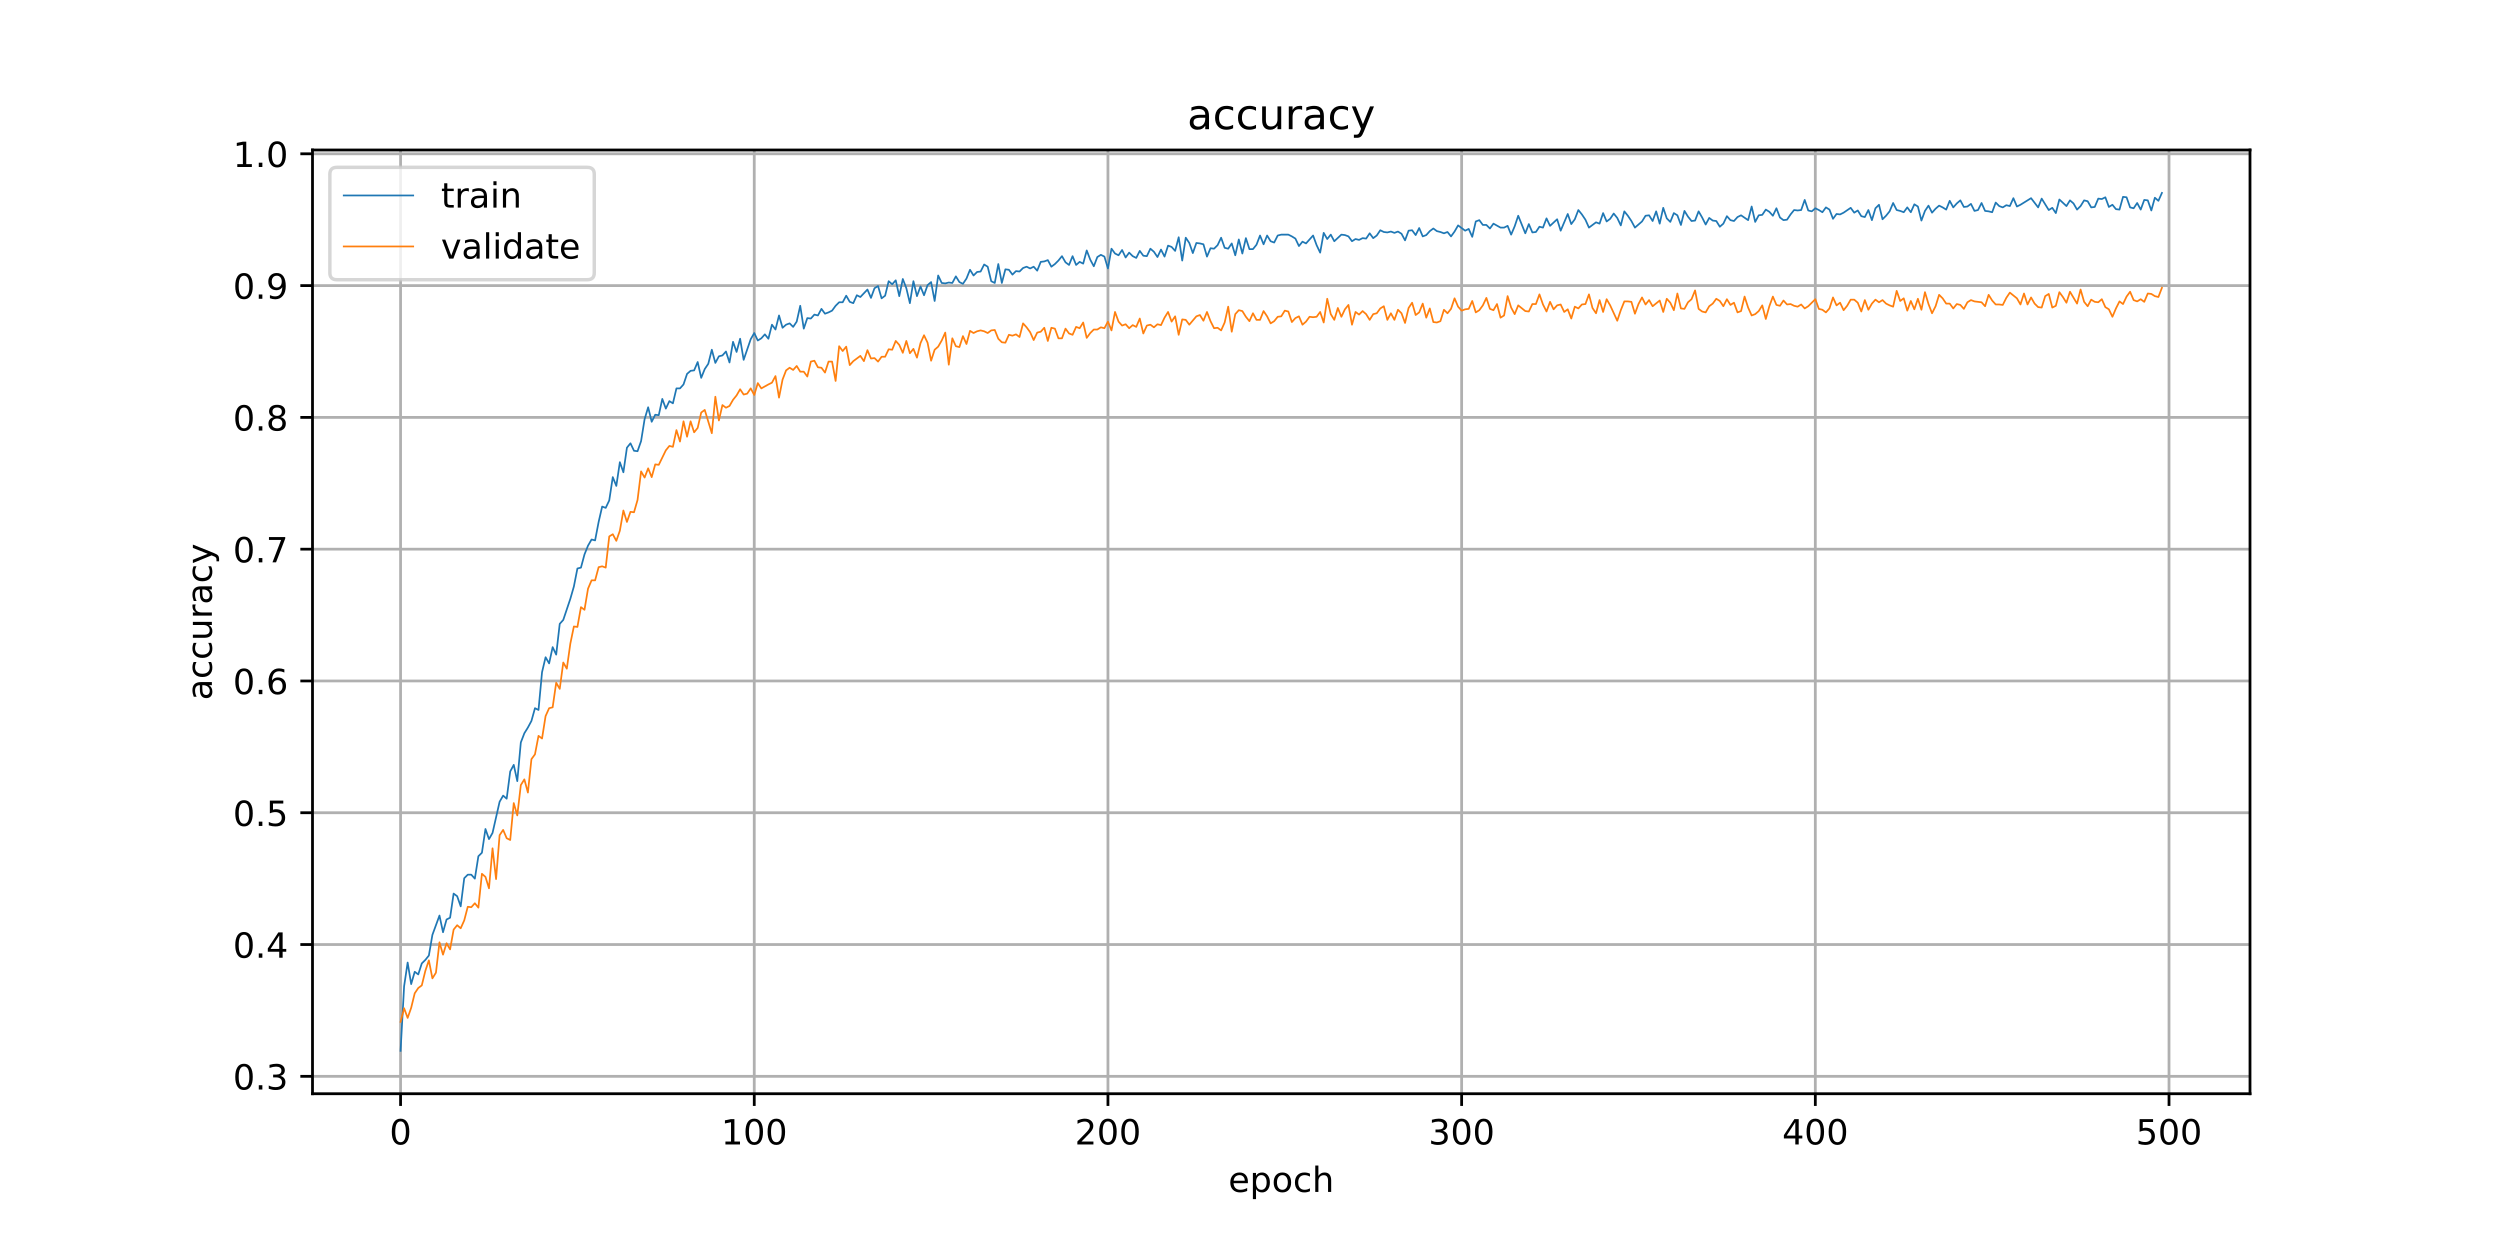 <?xml version="1.0" encoding="utf-8" standalone="no"?>
<!DOCTYPE svg PUBLIC "-//W3C//DTD SVG 1.1//EN"
  "http://www.w3.org/Graphics/SVG/1.1/DTD/svg11.dtd">
<!-- Created with matplotlib (https://matplotlib.org/) -->
<svg height="360pt" version="1.1" viewBox="0 0 720 360" width="720pt" xmlns="http://www.w3.org/2000/svg" xmlns:xlink="http://www.w3.org/1999/xlink">
 <defs>
  <style type="text/css">
*{stroke-linecap:butt;stroke-linejoin:round;}
  </style>
 </defs>
 <g id="figure_1">
  <g id="patch_1">
   <path d="M 0 360 
L 720 360 
L 720 0 
L 0 0 
z
" style="fill:#ffffff;"/>
  </g>
  <g id="axes_1">
   <g id="patch_2">
    <path d="M 90 315 
L 648 315 
L 648 43.2 
L 90 43.2 
z
" style="fill:#ffffff;"/>
   </g>
   <g id="matplotlib.axis_1">
    <g id="xtick_1">
     <g id="line2d_1">
      <path clip-path="url(#p45babc899b)" d="M 115.364 315 
L 115.364 43.2 
" style="fill:none;stroke:#b0b0b0;stroke-linecap:square;stroke-width:0.8;"/>
     </g>
     <g id="line2d_2">
      <defs>
       <path d="M 0 0 
L 0 3.5 
" id="meb33af9b48" style="stroke:#000000;stroke-width:0.8;"/>
      </defs>
      <g>
       <use style="stroke:#000000;stroke-width:0.8;" x="115.364" xlink:href="#meb33af9b48" y="315"/>
      </g>
     </g>
     <g id="text_1">
      <!-- 0 -->
      <defs>
       <path d="M 31.781 66.406 
Q 24.172 66.406 20.328 58.906 
Q 16.5 51.422 16.5 36.375 
Q 16.5 21.391 20.328 13.891 
Q 24.172 6.391 31.781 6.391 
Q 39.453 6.391 43.281 13.891 
Q 47.125 21.391 47.125 36.375 
Q 47.125 51.422 43.281 58.906 
Q 39.453 66.406 31.781 66.406 
z
M 31.781 74.219 
Q 44.047 74.219 50.516 64.516 
Q 56.984 54.828 56.984 36.375 
Q 56.984 17.969 50.516 8.266 
Q 44.047 -1.422 31.781 -1.422 
Q 19.531 -1.422 13.062 8.266 
Q 6.594 17.969 6.594 36.375 
Q 6.594 54.828 13.062 64.516 
Q 19.531 74.219 31.781 74.219 
z
" id="DejaVuSans-48"/>
      </defs>
      <g transform="translate(112.182 329.598)scale(0.1 -0.1)">
       <use xlink:href="#DejaVuSans-48"/>
      </g>
     </g>
    </g>
    <g id="xtick_2">
     <g id="line2d_3">
      <path clip-path="url(#p45babc899b)" d="M 217.226 315 
L 217.226 43.2 
" style="fill:none;stroke:#b0b0b0;stroke-linecap:square;stroke-width:0.8;"/>
     </g>
     <g id="line2d_4">
      <g>
       <use style="stroke:#000000;stroke-width:0.8;" x="217.226" xlink:href="#meb33af9b48" y="315"/>
      </g>
     </g>
     <g id="text_2">
      <!-- 100 -->
      <defs>
       <path d="M 12.406 8.297 
L 28.516 8.297 
L 28.516 63.922 
L 10.984 60.406 
L 10.984 69.391 
L 28.422 72.906 
L 38.281 72.906 
L 38.281 8.297 
L 54.391 8.297 
L 54.391 0 
L 12.406 0 
z
" id="DejaVuSans-49"/>
      </defs>
      <g transform="translate(207.682 329.598)scale(0.1 -0.1)">
       <use xlink:href="#DejaVuSans-49"/>
       <use x="63.623" xlink:href="#DejaVuSans-48"/>
       <use x="127.246" xlink:href="#DejaVuSans-48"/>
      </g>
     </g>
    </g>
    <g id="xtick_3">
     <g id="line2d_5">
      <path clip-path="url(#p45babc899b)" d="M 319.088 315 
L 319.088 43.2 
" style="fill:none;stroke:#b0b0b0;stroke-linecap:square;stroke-width:0.8;"/>
     </g>
     <g id="line2d_6">
      <g>
       <use style="stroke:#000000;stroke-width:0.8;" x="319.088" xlink:href="#meb33af9b48" y="315"/>
      </g>
     </g>
     <g id="text_3">
      <!-- 200 -->
      <defs>
       <path d="M 19.188 8.297 
L 53.609 8.297 
L 53.609 0 
L 7.328 0 
L 7.328 8.297 
Q 12.938 14.109 22.625 23.891 
Q 32.328 33.688 34.812 36.531 
Q 39.547 41.844 41.422 45.531 
Q 43.312 49.219 43.312 52.781 
Q 43.312 58.594 39.234 62.25 
Q 35.156 65.922 28.609 65.922 
Q 23.969 65.922 18.812 64.312 
Q 13.672 62.703 7.812 59.422 
L 7.812 69.391 
Q 13.766 71.781 18.938 73 
Q 24.125 74.219 28.422 74.219 
Q 39.75 74.219 46.484 68.547 
Q 53.219 62.891 53.219 53.422 
Q 53.219 48.922 51.531 44.891 
Q 49.859 40.875 45.406 35.406 
Q 44.188 33.984 37.641 27.219 
Q 31.109 20.453 19.188 8.297 
z
" id="DejaVuSans-50"/>
      </defs>
      <g transform="translate(309.544 329.598)scale(0.1 -0.1)">
       <use xlink:href="#DejaVuSans-50"/>
       <use x="63.623" xlink:href="#DejaVuSans-48"/>
       <use x="127.246" xlink:href="#DejaVuSans-48"/>
      </g>
     </g>
    </g>
    <g id="xtick_4">
     <g id="line2d_7">
      <path clip-path="url(#p45babc899b)" d="M 420.95 315 
L 420.95 43.2 
" style="fill:none;stroke:#b0b0b0;stroke-linecap:square;stroke-width:0.8;"/>
     </g>
     <g id="line2d_8">
      <g>
       <use style="stroke:#000000;stroke-width:0.8;" x="420.95" xlink:href="#meb33af9b48" y="315"/>
      </g>
     </g>
     <g id="text_4">
      <!-- 300 -->
      <defs>
       <path d="M 40.578 39.312 
Q 47.656 37.797 51.625 33 
Q 55.609 28.219 55.609 21.188 
Q 55.609 10.406 48.188 4.484 
Q 40.766 -1.422 27.094 -1.422 
Q 22.516 -1.422 17.656 -0.516 
Q 12.797 0.391 7.625 2.203 
L 7.625 11.719 
Q 11.719 9.328 16.594 8.109 
Q 21.484 6.891 26.812 6.891 
Q 36.078 6.891 40.938 10.547 
Q 45.797 14.203 45.797 21.188 
Q 45.797 27.641 41.281 31.266 
Q 36.766 34.906 28.719 34.906 
L 20.219 34.906 
L 20.219 43.016 
L 29.109 43.016 
Q 36.375 43.016 40.234 45.922 
Q 44.094 48.828 44.094 54.297 
Q 44.094 59.906 40.109 62.906 
Q 36.141 65.922 28.719 65.922 
Q 24.656 65.922 20.016 65.031 
Q 15.375 64.156 9.812 62.312 
L 9.812 71.094 
Q 15.438 72.656 20.344 73.438 
Q 25.25 74.219 29.594 74.219 
Q 40.828 74.219 47.359 69.109 
Q 53.906 64.016 53.906 55.328 
Q 53.906 49.266 50.438 45.094 
Q 46.969 40.922 40.578 39.312 
z
" id="DejaVuSans-51"/>
      </defs>
      <g transform="translate(411.406 329.598)scale(0.1 -0.1)">
       <use xlink:href="#DejaVuSans-51"/>
       <use x="63.623" xlink:href="#DejaVuSans-48"/>
       <use x="127.246" xlink:href="#DejaVuSans-48"/>
      </g>
     </g>
    </g>
    <g id="xtick_5">
     <g id="line2d_9">
      <path clip-path="url(#p45babc899b)" d="M 522.812 315 
L 522.812 43.2 
" style="fill:none;stroke:#b0b0b0;stroke-linecap:square;stroke-width:0.8;"/>
     </g>
     <g id="line2d_10">
      <g>
       <use style="stroke:#000000;stroke-width:0.8;" x="522.812" xlink:href="#meb33af9b48" y="315"/>
      </g>
     </g>
     <g id="text_5">
      <!-- 400 -->
      <defs>
       <path d="M 37.797 64.312 
L 12.891 25.391 
L 37.797 25.391 
z
M 35.203 72.906 
L 47.609 72.906 
L 47.609 25.391 
L 58.016 25.391 
L 58.016 17.188 
L 47.609 17.188 
L 47.609 0 
L 37.797 0 
L 37.797 17.188 
L 4.891 17.188 
L 4.891 26.703 
z
" id="DejaVuSans-52"/>
      </defs>
      <g transform="translate(513.268 329.598)scale(0.1 -0.1)">
       <use xlink:href="#DejaVuSans-52"/>
       <use x="63.623" xlink:href="#DejaVuSans-48"/>
       <use x="127.246" xlink:href="#DejaVuSans-48"/>
      </g>
     </g>
    </g>
    <g id="xtick_6">
     <g id="line2d_11">
      <path clip-path="url(#p45babc899b)" d="M 624.674 315 
L 624.674 43.2 
" style="fill:none;stroke:#b0b0b0;stroke-linecap:square;stroke-width:0.8;"/>
     </g>
     <g id="line2d_12">
      <g>
       <use style="stroke:#000000;stroke-width:0.8;" x="624.674" xlink:href="#meb33af9b48" y="315"/>
      </g>
     </g>
     <g id="text_6">
      <!-- 500 -->
      <defs>
       <path d="M 10.797 72.906 
L 49.516 72.906 
L 49.516 64.594 
L 19.828 64.594 
L 19.828 46.734 
Q 21.969 47.469 24.109 47.828 
Q 26.266 48.188 28.422 48.188 
Q 40.625 48.188 47.75 41.5 
Q 54.891 34.812 54.891 23.391 
Q 54.891 11.625 47.562 5.094 
Q 40.234 -1.422 26.906 -1.422 
Q 22.312 -1.422 17.547 -0.641 
Q 12.797 0.141 7.719 1.703 
L 7.719 11.625 
Q 12.109 9.234 16.797 8.062 
Q 21.484 6.891 26.703 6.891 
Q 35.156 6.891 40.078 11.328 
Q 45.016 15.766 45.016 23.391 
Q 45.016 31 40.078 35.438 
Q 35.156 39.891 26.703 39.891 
Q 22.75 39.891 18.812 39.016 
Q 14.891 38.141 10.797 36.281 
z
" id="DejaVuSans-53"/>
      </defs>
      <g transform="translate(615.13 329.598)scale(0.1 -0.1)">
       <use xlink:href="#DejaVuSans-53"/>
       <use x="63.623" xlink:href="#DejaVuSans-48"/>
       <use x="127.246" xlink:href="#DejaVuSans-48"/>
      </g>
     </g>
    </g>
    <g id="text_7">
     <!-- epoch -->
     <defs>
      <path d="M 56.203 29.594 
L 56.203 25.203 
L 14.891 25.203 
Q 15.484 15.922 20.484 11.062 
Q 25.484 6.203 34.422 6.203 
Q 39.594 6.203 44.453 7.469 
Q 49.312 8.734 54.109 11.281 
L 54.109 2.781 
Q 49.266 0.734 44.188 -0.344 
Q 39.109 -1.422 33.891 -1.422 
Q 20.797 -1.422 13.156 6.188 
Q 5.516 13.812 5.516 26.812 
Q 5.516 40.234 12.766 48.109 
Q 20.016 56 32.328 56 
Q 43.359 56 49.781 48.891 
Q 56.203 41.797 56.203 29.594 
z
M 47.219 32.234 
Q 47.125 39.594 43.094 43.984 
Q 39.062 48.391 32.422 48.391 
Q 24.906 48.391 20.391 44.141 
Q 15.875 39.891 15.188 32.172 
z
" id="DejaVuSans-101"/>
      <path d="M 18.109 8.203 
L 18.109 -20.797 
L 9.078 -20.797 
L 9.078 54.688 
L 18.109 54.688 
L 18.109 46.391 
Q 20.953 51.266 25.266 53.625 
Q 29.594 56 35.594 56 
Q 45.562 56 51.781 48.094 
Q 58.016 40.188 58.016 27.297 
Q 58.016 14.406 51.781 6.484 
Q 45.562 -1.422 35.594 -1.422 
Q 29.594 -1.422 25.266 0.953 
Q 20.953 3.328 18.109 8.203 
z
M 48.688 27.297 
Q 48.688 37.203 44.609 42.844 
Q 40.531 48.484 33.406 48.484 
Q 26.266 48.484 22.188 42.844 
Q 18.109 37.203 18.109 27.297 
Q 18.109 17.391 22.188 11.75 
Q 26.266 6.109 33.406 6.109 
Q 40.531 6.109 44.609 11.75 
Q 48.688 17.391 48.688 27.297 
z
" id="DejaVuSans-112"/>
      <path d="M 30.609 48.391 
Q 23.391 48.391 19.188 42.75 
Q 14.984 37.109 14.984 27.297 
Q 14.984 17.484 19.156 11.844 
Q 23.344 6.203 30.609 6.203 
Q 37.797 6.203 41.984 11.859 
Q 46.188 17.531 46.188 27.297 
Q 46.188 37.016 41.984 42.703 
Q 37.797 48.391 30.609 48.391 
z
M 30.609 56 
Q 42.328 56 49.016 48.375 
Q 55.719 40.766 55.719 27.297 
Q 55.719 13.875 49.016 6.219 
Q 42.328 -1.422 30.609 -1.422 
Q 18.844 -1.422 12.172 6.219 
Q 5.516 13.875 5.516 27.297 
Q 5.516 40.766 12.172 48.375 
Q 18.844 56 30.609 56 
z
" id="DejaVuSans-111"/>
      <path d="M 48.781 52.594 
L 48.781 44.188 
Q 44.969 46.297 41.141 47.344 
Q 37.312 48.391 33.406 48.391 
Q 24.656 48.391 19.812 42.844 
Q 14.984 37.312 14.984 27.297 
Q 14.984 17.281 19.812 11.734 
Q 24.656 6.203 33.406 6.203 
Q 37.312 6.203 41.141 7.25 
Q 44.969 8.297 48.781 10.406 
L 48.781 2.094 
Q 45.016 0.344 40.984 -0.531 
Q 36.969 -1.422 32.422 -1.422 
Q 20.062 -1.422 12.781 6.344 
Q 5.516 14.109 5.516 27.297 
Q 5.516 40.672 12.859 48.328 
Q 20.219 56 33.016 56 
Q 37.156 56 41.109 55.141 
Q 45.062 54.297 48.781 52.594 
z
" id="DejaVuSans-99"/>
      <path d="M 54.891 33.016 
L 54.891 0 
L 45.906 0 
L 45.906 32.719 
Q 45.906 40.484 42.875 44.328 
Q 39.844 48.188 33.797 48.188 
Q 26.516 48.188 22.312 43.547 
Q 18.109 38.922 18.109 30.906 
L 18.109 0 
L 9.078 0 
L 9.078 75.984 
L 18.109 75.984 
L 18.109 46.188 
Q 21.344 51.125 25.703 53.562 
Q 30.078 56 35.797 56 
Q 45.219 56 50.047 50.172 
Q 54.891 44.344 54.891 33.016 
z
" id="DejaVuSans-104"/>
     </defs>
     <g transform="translate(353.772 343.277)scale(0.1 -0.1)">
      <use xlink:href="#DejaVuSans-101"/>
      <use x="61.523" xlink:href="#DejaVuSans-112"/>
      <use x="125" xlink:href="#DejaVuSans-111"/>
      <use x="186.182" xlink:href="#DejaVuSans-99"/>
      <use x="241.162" xlink:href="#DejaVuSans-104"/>
     </g>
    </g>
   </g>
   <g id="matplotlib.axis_2">
    <g id="ytick_1">
     <g id="line2d_13">
      <path clip-path="url(#p45babc899b)" d="M 90 309.984 
L 648 309.984 
" style="fill:none;stroke:#b0b0b0;stroke-linecap:square;stroke-width:0.8;"/>
     </g>
     <g id="line2d_14">
      <defs>
       <path d="M 0 0 
L -3.5 0 
" id="med6229512b" style="stroke:#000000;stroke-width:0.8;"/>
      </defs>
      <g>
       <use style="stroke:#000000;stroke-width:0.8;" x="90" xlink:href="#med6229512b" y="309.984"/>
      </g>
     </g>
     <g id="text_8">
      <!-- 0.3 -->
      <defs>
       <path d="M 10.688 12.406 
L 21 12.406 
L 21 0 
L 10.688 0 
z
" id="DejaVuSans-46"/>
      </defs>
      <g transform="translate(67.097 313.783)scale(0.1 -0.1)">
       <use xlink:href="#DejaVuSans-48"/>
       <use x="63.623" xlink:href="#DejaVuSans-46"/>
       <use x="95.41" xlink:href="#DejaVuSans-51"/>
      </g>
     </g>
    </g>
    <g id="ytick_2">
     <g id="line2d_15">
      <path clip-path="url(#p45babc899b)" d="M 90 272.028 
L 648 272.028 
" style="fill:none;stroke:#b0b0b0;stroke-linecap:square;stroke-width:0.8;"/>
     </g>
     <g id="line2d_16">
      <g>
       <use style="stroke:#000000;stroke-width:0.8;" x="90" xlink:href="#med6229512b" y="272.028"/>
      </g>
     </g>
     <g id="text_9">
      <!-- 0.4 -->
      <g transform="translate(67.097 275.827)scale(0.1 -0.1)">
       <use xlink:href="#DejaVuSans-48"/>
       <use x="63.623" xlink:href="#DejaVuSans-46"/>
       <use x="95.41" xlink:href="#DejaVuSans-52"/>
      </g>
     </g>
    </g>
    <g id="ytick_3">
     <g id="line2d_17">
      <path clip-path="url(#p45babc899b)" d="M 90 234.072 
L 648 234.072 
" style="fill:none;stroke:#b0b0b0;stroke-linecap:square;stroke-width:0.8;"/>
     </g>
     <g id="line2d_18">
      <g>
       <use style="stroke:#000000;stroke-width:0.8;" x="90" xlink:href="#med6229512b" y="234.072"/>
      </g>
     </g>
     <g id="text_10">
      <!-- 0.5 -->
      <g transform="translate(67.097 237.872)scale(0.1 -0.1)">
       <use xlink:href="#DejaVuSans-48"/>
       <use x="63.623" xlink:href="#DejaVuSans-46"/>
       <use x="95.41" xlink:href="#DejaVuSans-53"/>
      </g>
     </g>
    </g>
    <g id="ytick_4">
     <g id="line2d_19">
      <path clip-path="url(#p45babc899b)" d="M 90 196.117 
L 648 196.117 
" style="fill:none;stroke:#b0b0b0;stroke-linecap:square;stroke-width:0.8;"/>
     </g>
     <g id="line2d_20">
      <g>
       <use style="stroke:#000000;stroke-width:0.8;" x="90" xlink:href="#med6229512b" y="196.117"/>
      </g>
     </g>
     <g id="text_11">
      <!-- 0.6 -->
      <defs>
       <path d="M 33.016 40.375 
Q 26.375 40.375 22.484 35.828 
Q 18.609 31.297 18.609 23.391 
Q 18.609 15.531 22.484 10.953 
Q 26.375 6.391 33.016 6.391 
Q 39.656 6.391 43.531 10.953 
Q 47.406 15.531 47.406 23.391 
Q 47.406 31.297 43.531 35.828 
Q 39.656 40.375 33.016 40.375 
z
M 52.594 71.297 
L 52.594 62.312 
Q 48.875 64.062 45.094 64.984 
Q 41.312 65.922 37.594 65.922 
Q 27.828 65.922 22.672 59.328 
Q 17.531 52.734 16.797 39.406 
Q 19.672 43.656 24.016 45.922 
Q 28.375 48.188 33.594 48.188 
Q 44.578 48.188 50.953 41.516 
Q 57.328 34.859 57.328 23.391 
Q 57.328 12.156 50.688 5.359 
Q 44.047 -1.422 33.016 -1.422 
Q 20.359 -1.422 13.672 8.266 
Q 6.984 17.969 6.984 36.375 
Q 6.984 53.656 15.188 63.938 
Q 23.391 74.219 37.203 74.219 
Q 40.922 74.219 44.703 73.484 
Q 48.484 72.75 52.594 71.297 
z
" id="DejaVuSans-54"/>
      </defs>
      <g transform="translate(67.097 199.916)scale(0.1 -0.1)">
       <use xlink:href="#DejaVuSans-48"/>
       <use x="63.623" xlink:href="#DejaVuSans-46"/>
       <use x="95.41" xlink:href="#DejaVuSans-54"/>
      </g>
     </g>
    </g>
    <g id="ytick_5">
     <g id="line2d_21">
      <path clip-path="url(#p45babc899b)" d="M 90 158.161 
L 648 158.161 
" style="fill:none;stroke:#b0b0b0;stroke-linecap:square;stroke-width:0.8;"/>
     </g>
     <g id="line2d_22">
      <g>
       <use style="stroke:#000000;stroke-width:0.8;" x="90" xlink:href="#med6229512b" y="158.161"/>
      </g>
     </g>
     <g id="text_12">
      <!-- 0.7 -->
      <defs>
       <path d="M 8.203 72.906 
L 55.078 72.906 
L 55.078 68.703 
L 28.609 0 
L 18.312 0 
L 43.219 64.594 
L 8.203 64.594 
z
" id="DejaVuSans-55"/>
      </defs>
      <g transform="translate(67.097 161.96)scale(0.1 -0.1)">
       <use xlink:href="#DejaVuSans-48"/>
       <use x="63.623" xlink:href="#DejaVuSans-46"/>
       <use x="95.41" xlink:href="#DejaVuSans-55"/>
      </g>
     </g>
    </g>
    <g id="ytick_6">
     <g id="line2d_23">
      <path clip-path="url(#p45babc899b)" d="M 90 120.206 
L 648 120.206 
" style="fill:none;stroke:#b0b0b0;stroke-linecap:square;stroke-width:0.8;"/>
     </g>
     <g id="line2d_24">
      <g>
       <use style="stroke:#000000;stroke-width:0.8;" x="90" xlink:href="#med6229512b" y="120.206"/>
      </g>
     </g>
     <g id="text_13">
      <!-- 0.8 -->
      <defs>
       <path d="M 31.781 34.625 
Q 24.75 34.625 20.719 30.859 
Q 16.703 27.094 16.703 20.516 
Q 16.703 13.922 20.719 10.156 
Q 24.75 6.391 31.781 6.391 
Q 38.812 6.391 42.859 10.172 
Q 46.922 13.969 46.922 20.516 
Q 46.922 27.094 42.891 30.859 
Q 38.875 34.625 31.781 34.625 
z
M 21.922 38.812 
Q 15.578 40.375 12.031 44.719 
Q 8.5 49.078 8.5 55.328 
Q 8.5 64.062 14.719 69.141 
Q 20.953 74.219 31.781 74.219 
Q 42.672 74.219 48.875 69.141 
Q 55.078 64.062 55.078 55.328 
Q 55.078 49.078 51.531 44.719 
Q 48 40.375 41.703 38.812 
Q 48.828 37.156 52.797 32.312 
Q 56.781 27.484 56.781 20.516 
Q 56.781 9.906 50.312 4.234 
Q 43.844 -1.422 31.781 -1.422 
Q 19.734 -1.422 13.25 4.234 
Q 6.781 9.906 6.781 20.516 
Q 6.781 27.484 10.781 32.312 
Q 14.797 37.156 21.922 38.812 
z
M 18.312 54.391 
Q 18.312 48.734 21.844 45.562 
Q 25.391 42.391 31.781 42.391 
Q 38.141 42.391 41.719 45.562 
Q 45.312 48.734 45.312 54.391 
Q 45.312 60.062 41.719 63.234 
Q 38.141 66.406 31.781 66.406 
Q 25.391 66.406 21.844 63.234 
Q 18.312 60.062 18.312 54.391 
z
" id="DejaVuSans-56"/>
      </defs>
      <g transform="translate(67.097 124.005)scale(0.1 -0.1)">
       <use xlink:href="#DejaVuSans-48"/>
       <use x="63.623" xlink:href="#DejaVuSans-46"/>
       <use x="95.41" xlink:href="#DejaVuSans-56"/>
      </g>
     </g>
    </g>
    <g id="ytick_7">
     <g id="line2d_25">
      <path clip-path="url(#p45babc899b)" d="M 90 82.25 
L 648 82.25 
" style="fill:none;stroke:#b0b0b0;stroke-linecap:square;stroke-width:0.8;"/>
     </g>
     <g id="line2d_26">
      <g>
       <use style="stroke:#000000;stroke-width:0.8;" x="90" xlink:href="#med6229512b" y="82.25"/>
      </g>
     </g>
     <g id="text_14">
      <!-- 0.9 -->
      <defs>
       <path d="M 10.984 1.516 
L 10.984 10.5 
Q 14.703 8.734 18.5 7.812 
Q 22.312 6.891 25.984 6.891 
Q 35.75 6.891 40.891 13.453 
Q 46.047 20.016 46.781 33.406 
Q 43.953 29.203 39.594 26.953 
Q 35.25 24.703 29.984 24.703 
Q 19.047 24.703 12.672 31.312 
Q 6.297 37.938 6.297 49.422 
Q 6.297 60.641 12.938 67.422 
Q 19.578 74.219 30.609 74.219 
Q 43.266 74.219 49.922 64.516 
Q 56.594 54.828 56.594 36.375 
Q 56.594 19.141 48.406 8.859 
Q 40.234 -1.422 26.422 -1.422 
Q 22.703 -1.422 18.891 -0.688 
Q 15.094 0.047 10.984 1.516 
z
M 30.609 32.422 
Q 37.25 32.422 41.125 36.953 
Q 45.016 41.5 45.016 49.422 
Q 45.016 57.281 41.125 61.844 
Q 37.25 66.406 30.609 66.406 
Q 23.969 66.406 20.094 61.844 
Q 16.219 57.281 16.219 49.422 
Q 16.219 41.5 20.094 36.953 
Q 23.969 32.422 30.609 32.422 
z
" id="DejaVuSans-57"/>
      </defs>
      <g transform="translate(67.097 86.049)scale(0.1 -0.1)">
       <use xlink:href="#DejaVuSans-48"/>
       <use x="63.623" xlink:href="#DejaVuSans-46"/>
       <use x="95.41" xlink:href="#DejaVuSans-57"/>
      </g>
     </g>
    </g>
    <g id="ytick_8">
     <g id="line2d_27">
      <path clip-path="url(#p45babc899b)" d="M 90 44.294 
L 648 44.294 
" style="fill:none;stroke:#b0b0b0;stroke-linecap:square;stroke-width:0.8;"/>
     </g>
     <g id="line2d_28">
      <g>
       <use style="stroke:#000000;stroke-width:0.8;" x="90" xlink:href="#med6229512b" y="44.294"/>
      </g>
     </g>
     <g id="text_15">
      <!-- 1.0 -->
      <g transform="translate(67.097 48.094)scale(0.1 -0.1)">
       <use xlink:href="#DejaVuSans-49"/>
       <use x="63.623" xlink:href="#DejaVuSans-46"/>
       <use x="95.41" xlink:href="#DejaVuSans-48"/>
      </g>
     </g>
    </g>
    <g id="text_16">
     <!-- accuracy -->
     <defs>
      <path d="M 34.281 27.484 
Q 23.391 27.484 19.188 25 
Q 14.984 22.516 14.984 16.5 
Q 14.984 11.719 18.141 8.906 
Q 21.297 6.109 26.703 6.109 
Q 34.188 6.109 38.703 11.406 
Q 43.219 16.703 43.219 25.484 
L 43.219 27.484 
z
M 52.203 31.203 
L 52.203 0 
L 43.219 0 
L 43.219 8.297 
Q 40.141 3.328 35.547 0.953 
Q 30.953 -1.422 24.312 -1.422 
Q 15.922 -1.422 10.953 3.297 
Q 6 8.016 6 15.922 
Q 6 25.141 12.172 29.828 
Q 18.359 34.516 30.609 34.516 
L 43.219 34.516 
L 43.219 35.406 
Q 43.219 41.609 39.141 45 
Q 35.062 48.391 27.688 48.391 
Q 23 48.391 18.547 47.266 
Q 14.109 46.141 10.016 43.891 
L 10.016 52.203 
Q 14.938 54.109 19.578 55.047 
Q 24.219 56 28.609 56 
Q 40.484 56 46.344 49.844 
Q 52.203 43.703 52.203 31.203 
z
" id="DejaVuSans-97"/>
      <path d="M 8.5 21.578 
L 8.5 54.688 
L 17.484 54.688 
L 17.484 21.922 
Q 17.484 14.156 20.5 10.266 
Q 23.531 6.391 29.594 6.391 
Q 36.859 6.391 41.078 11.031 
Q 45.312 15.672 45.312 23.688 
L 45.312 54.688 
L 54.297 54.688 
L 54.297 0 
L 45.312 0 
L 45.312 8.406 
Q 42.047 3.422 37.719 1 
Q 33.406 -1.422 27.688 -1.422 
Q 18.266 -1.422 13.375 4.438 
Q 8.5 10.297 8.5 21.578 
z
M 31.109 56 
z
" id="DejaVuSans-117"/>
      <path d="M 41.109 46.297 
Q 39.594 47.172 37.812 47.578 
Q 36.031 48 33.891 48 
Q 26.266 48 22.188 43.047 
Q 18.109 38.094 18.109 28.812 
L 18.109 0 
L 9.078 0 
L 9.078 54.688 
L 18.109 54.688 
L 18.109 46.188 
Q 20.953 51.172 25.484 53.578 
Q 30.031 56 36.531 56 
Q 37.453 56 38.578 55.875 
Q 39.703 55.766 41.062 55.516 
z
" id="DejaVuSans-114"/>
      <path d="M 32.172 -5.078 
Q 28.375 -14.844 24.75 -17.812 
Q 21.141 -20.797 15.094 -20.797 
L 7.906 -20.797 
L 7.906 -13.281 
L 13.188 -13.281 
Q 16.891 -13.281 18.938 -11.516 
Q 21 -9.766 23.484 -3.219 
L 25.094 0.875 
L 2.984 54.688 
L 12.5 54.688 
L 29.594 11.922 
L 46.688 54.688 
L 56.203 54.688 
z
" id="DejaVuSans-121"/>
     </defs>
     <g transform="translate(61.017 201.659)rotate(-90)scale(0.1 -0.1)">
      <use xlink:href="#DejaVuSans-97"/>
      <use x="61.279" xlink:href="#DejaVuSans-99"/>
      <use x="116.26" xlink:href="#DejaVuSans-99"/>
      <use x="171.24" xlink:href="#DejaVuSans-117"/>
      <use x="234.619" xlink:href="#DejaVuSans-114"/>
      <use x="275.732" xlink:href="#DejaVuSans-97"/>
      <use x="337.012" xlink:href="#DejaVuSans-99"/>
      <use x="391.992" xlink:href="#DejaVuSans-121"/>
     </g>
    </g>
   </g>
   <g id="line2d_29">
    <path clip-path="url(#p45babc899b)" d="M 115.364 302.645 
L 116.382 284.047 
L 117.401 277.215 
L 118.419 283.415 
L 119.438 279.872 
L 120.457 280.631 
L 121.475 277.468 
L 122.494 276.456 
L 123.513 275.191 
L 124.531 269.245 
L 126.568 263.678 
L 127.587 268.485 
L 128.606 264.816 
L 129.624 264.31 
L 130.643 257.352 
L 131.662 258.111 
L 132.68 261.021 
L 133.699 252.924 
L 134.717 251.911 
L 135.736 251.911 
L 136.755 253.05 
L 137.773 246.598 
L 138.792 245.586 
L 139.811 238.754 
L 140.829 241.663 
L 141.848 239.892 
L 143.885 230.909 
L 144.904 229.138 
L 145.922 230.024 
L 146.941 222.18 
L 147.959 220.282 
L 148.978 224.963 
L 149.997 213.829 
L 151.015 211.172 
L 152.034 209.528 
L 153.053 207.63 
L 154.071 203.961 
L 155.09 204.467 
L 156.108 193.586 
L 157.127 189.285 
L 158.146 191.056 
L 159.164 186.375 
L 160.183 188.526 
L 161.202 179.669 
L 162.22 178.531 
L 164.257 172.458 
L 165.276 168.915 
L 166.295 163.728 
L 167.313 163.475 
L 168.332 159.679 
L 169.35 157.149 
L 170.369 155.378 
L 171.388 155.631 
L 172.406 150.317 
L 173.425 145.889 
L 174.444 146.268 
L 175.462 144.118 
L 176.481 137.412 
L 177.499 139.942 
L 178.518 133.11 
L 179.537 136.02 
L 180.555 128.935 
L 181.574 127.67 
L 182.593 129.821 
L 183.611 129.948 
L 184.63 127.038 
L 185.648 120.712 
L 186.667 117.296 
L 187.686 121.471 
L 188.704 119.446 
L 189.723 119.573 
L 190.742 114.892 
L 191.76 117.675 
L 192.779 115.524 
L 193.797 116.157 
L 194.816 111.855 
L 195.835 111.855 
L 196.853 110.717 
L 197.872 107.68 
L 198.89 106.795 
L 199.909 106.668 
L 200.928 104.264 
L 201.946 108.819 
L 202.965 106.289 
L 203.984 104.77 
L 205.002 100.722 
L 206.021 104.517 
L 207.039 102.619 
L 208.058 102.366 
L 209.077 101.228 
L 210.095 104.391 
L 211.114 98.444 
L 212.133 101.354 
L 213.151 97.559 
L 214.17 103.632 
L 216.207 97.685 
L 217.226 95.914 
L 218.244 98.065 
L 219.263 97.432 
L 220.281 96.294 
L 221.3 97.559 
L 222.319 93.51 
L 223.337 94.902 
L 224.356 90.853 
L 225.375 94.396 
L 226.393 93.51 
L 227.412 93.131 
L 228.43 94.143 
L 229.449 92.625 
L 230.468 88.07 
L 231.486 94.649 
L 232.505 91.612 
L 233.524 91.739 
L 234.542 90.6 
L 235.561 90.853 
L 236.579 88.955 
L 237.598 90.347 
L 238.617 89.968 
L 239.635 89.462 
L 240.654 88.07 
L 241.673 87.058 
L 242.691 87.058 
L 243.71 85.16 
L 244.728 86.931 
L 245.747 87.311 
L 246.766 85.033 
L 247.784 85.539 
L 249.821 83.389 
L 250.84 85.793 
L 251.859 83.009 
L 252.877 82.376 
L 253.896 85.919 
L 254.915 85.16 
L 255.933 80.985 
L 256.952 81.87 
L 257.97 80.732 
L 258.989 85.286 
L 260.008 80.352 
L 261.026 83.009 
L 262.045 87.311 
L 263.064 80.985 
L 264.082 85.286 
L 265.101 82.503 
L 266.119 85.033 
L 267.138 82.123 
L 268.157 81.238 
L 269.175 86.678 
L 270.194 79.34 
L 271.212 81.491 
L 272.231 81.617 
L 273.25 81.364 
L 274.268 81.491 
L 275.287 79.593 
L 276.306 81.238 
L 277.324 81.744 
L 278.343 80.226 
L 279.361 77.695 
L 280.38 79.34 
L 281.399 78.328 
L 282.417 78.201 
L 283.436 76.177 
L 284.455 76.81 
L 285.473 80.985 
L 286.492 81.491 
L 287.51 76.051 
L 288.529 81.491 
L 289.548 77.569 
L 290.566 77.695 
L 291.585 79.087 
L 292.604 78.075 
L 293.622 78.201 
L 294.641 77.189 
L 295.659 76.81 
L 296.678 77.316 
L 297.697 76.81 
L 298.715 77.948 
L 299.734 75.418 
L 300.752 75.291 
L 301.771 74.912 
L 302.79 76.81 
L 303.808 76.051 
L 304.827 75.038 
L 305.846 73.773 
L 306.864 75.544 
L 307.883 76.304 
L 308.901 73.773 
L 309.92 76.304 
L 310.939 75.418 
L 311.957 75.924 
L 312.976 72.128 
L 313.995 74.785 
L 315.013 76.683 
L 316.032 74.026 
L 317.05 73.394 
L 318.069 73.9 
L 319.088 77.316 
L 320.106 71.622 
L 321.125 73.014 
L 322.143 73.52 
L 323.162 72.002 
L 324.181 74.153 
L 325.199 72.761 
L 326.218 73.773 
L 327.237 74.279 
L 328.255 72.255 
L 329.274 73.647 
L 330.292 73.773 
L 331.311 71.622 
L 332.33 72.508 
L 333.348 74.026 
L 334.367 71.875 
L 335.386 73.9 
L 336.404 70.737 
L 337.423 71.116 
L 338.441 72.255 
L 339.46 68.333 
L 340.479 75.038 
L 341.497 68.459 
L 342.516 69.978 
L 343.535 72.888 
L 344.553 69.978 
L 345.572 70.104 
L 346.59 70.357 
L 347.609 73.9 
L 348.628 71.496 
L 349.646 71.622 
L 350.665 70.61 
L 351.683 68.459 
L 352.702 71.369 
L 353.721 71.622 
L 354.739 70.104 
L 355.758 73.52 
L 356.777 68.966 
L 357.795 73.014 
L 358.814 68.586 
L 359.832 71.749 
L 360.851 71.749 
L 361.87 70.484 
L 362.888 67.827 
L 363.907 70.357 
L 364.926 67.827 
L 365.944 69.472 
L 366.963 69.851 
L 367.981 67.827 
L 369 67.574 
L 371.037 67.574 
L 372.056 68.08 
L 373.074 68.712 
L 374.093 70.863 
L 375.112 69.598 
L 376.13 70.104 
L 378.168 67.827 
L 379.186 70.61 
L 380.205 72.761 
L 381.223 67.068 
L 382.242 68.839 
L 383.261 67.574 
L 384.279 69.472 
L 386.317 67.574 
L 387.335 67.7 
L 388.354 68.08 
L 389.372 69.472 
L 390.391 68.839 
L 391.41 69.092 
L 392.428 68.586 
L 393.447 68.712 
L 394.465 67.194 
L 395.484 68.586 
L 396.503 67.827 
L 397.521 66.309 
L 398.54 66.815 
L 399.559 66.941 
L 400.577 66.688 
L 401.596 67.068 
L 402.614 66.688 
L 403.633 67.321 
L 404.652 69.219 
L 405.67 66.435 
L 406.689 66.309 
L 407.708 67.7 
L 408.726 65.676 
L 409.745 68.08 
L 410.763 67.7 
L 411.782 66.562 
L 412.801 65.803 
L 413.819 66.562 
L 414.838 66.815 
L 415.857 67.194 
L 416.875 66.815 
L 417.894 68.08 
L 418.912 66.688 
L 419.931 64.917 
L 421.968 66.435 
L 422.987 65.929 
L 424.005 68.206 
L 425.024 63.778 
L 426.043 63.399 
L 427.061 64.79 
L 428.08 64.79 
L 429.099 65.803 
L 430.117 64.411 
L 432.154 65.55 
L 433.173 65.55 
L 434.192 65.043 
L 435.21 67.574 
L 436.229 65.17 
L 437.248 62.134 
L 439.285 67.194 
L 440.303 64.537 
L 441.322 66.941 
L 442.341 66.815 
L 443.359 65.296 
L 444.378 65.55 
L 445.396 62.893 
L 446.415 65.043 
L 448.452 63.146 
L 449.471 66.435 
L 451.508 61.627 
L 452.527 64.537 
L 453.545 63.146 
L 454.564 60.489 
L 455.583 61.754 
L 456.601 63.272 
L 457.62 65.55 
L 459.657 64.031 
L 460.676 64.411 
L 461.694 61.374 
L 462.713 63.778 
L 463.732 63.019 
L 464.75 61.501 
L 465.769 62.766 
L 466.788 64.917 
L 467.806 60.868 
L 468.825 62.134 
L 469.843 63.652 
L 470.862 65.55 
L 472.899 63.778 
L 473.918 62.134 
L 474.936 62.007 
L 475.955 63.652 
L 476.974 60.868 
L 477.992 64.411 
L 479.011 59.856 
L 480.03 62.893 
L 481.048 63.905 
L 482.067 61.374 
L 483.085 62.007 
L 484.104 64.79 
L 485.123 60.742 
L 486.141 62.387 
L 487.16 63.652 
L 488.179 63.525 
L 489.197 60.868 
L 490.216 62.64 
L 491.234 64.664 
L 492.253 62.766 
L 493.272 63.525 
L 494.29 63.652 
L 495.309 65.296 
L 496.327 64.411 
L 497.346 62.26 
L 498.365 63.399 
L 499.383 63.652 
L 500.402 62.513 
L 501.421 62.007 
L 503.458 63.399 
L 504.476 59.477 
L 505.495 63.905 
L 506.514 62.007 
L 507.532 61.88 
L 508.551 60.362 
L 509.57 60.995 
L 510.588 62.134 
L 511.607 59.983 
L 512.625 62.64 
L 513.644 63.399 
L 514.663 63.272 
L 515.681 61.754 
L 516.7 60.489 
L 517.719 60.615 
L 518.737 60.489 
L 519.756 57.579 
L 520.774 60.615 
L 521.793 60.868 
L 522.812 59.983 
L 523.83 60.489 
L 524.849 61.121 
L 525.867 59.73 
L 526.886 60.362 
L 527.905 63.019 
L 528.923 61.627 
L 529.942 61.754 
L 530.961 61.248 
L 532.998 59.856 
L 534.016 61.248 
L 535.035 60.615 
L 536.054 62.26 
L 537.072 62.513 
L 538.091 60.489 
L 539.11 63.399 
L 540.128 59.983 
L 541.147 58.971 
L 542.165 63.146 
L 543.184 62.134 
L 544.203 60.868 
L 545.221 58.464 
L 546.24 60.489 
L 547.258 60.742 
L 548.277 61.121 
L 549.296 59.73 
L 550.314 61.121 
L 551.333 58.844 
L 552.352 59.477 
L 553.37 63.525 
L 554.389 60.742 
L 555.407 59.224 
L 556.426 61.248 
L 557.445 60.109 
L 558.463 59.224 
L 559.482 59.73 
L 560.501 60.362 
L 561.519 57.832 
L 562.538 59.73 
L 563.556 58.591 
L 564.575 57.705 
L 565.594 59.603 
L 566.612 59.477 
L 567.631 58.718 
L 568.65 60.742 
L 569.668 60.489 
L 570.687 58.464 
L 571.705 60.742 
L 572.724 60.868 
L 573.743 61.121 
L 574.761 58.338 
L 575.78 59.35 
L 576.798 59.73 
L 577.817 59.097 
L 578.836 59.35 
L 579.854 57.073 
L 580.873 59.477 
L 581.892 58.971 
L 584.947 57.073 
L 586.985 59.73 
L 588.003 57.199 
L 590.041 60.489 
L 591.059 59.856 
L 592.078 61.374 
L 593.096 57.452 
L 595.134 59.35 
L 596.152 57.705 
L 597.171 58.591 
L 598.189 60.362 
L 599.208 59.35 
L 600.227 57.705 
L 601.245 57.958 
L 602.264 59.73 
L 603.283 59.603 
L 604.301 57.199 
L 605.32 57.326 
L 606.338 56.82 
L 607.357 59.603 
L 608.376 58.971 
L 609.394 60.236 
L 610.413 60.362 
L 611.432 56.693 
L 612.45 56.82 
L 613.469 59.73 
L 614.487 59.983 
L 615.506 58.464 
L 616.525 60.362 
L 617.543 57.579 
L 618.562 57.705 
L 619.581 60.615 
L 620.599 56.946 
L 621.618 57.832 
L 622.636 55.555 
L 622.636 55.555 
" style="fill:none;stroke:#1f77b4;stroke-linecap:square;stroke-width:0.5;"/>
   </g>
   <g id="line2d_30">
    <path clip-path="url(#p45babc899b)" d="M 115.364 294.295 
L 116.382 290.373 
L 117.401 293.157 
L 118.419 290.247 
L 119.438 286.072 
L 120.457 284.553 
L 121.475 283.794 
L 122.494 279.619 
L 123.513 276.583 
L 124.531 281.77 
L 125.55 280.125 
L 126.568 271.395 
L 127.587 274.938 
L 128.606 271.648 
L 129.624 273.42 
L 130.643 267.726 
L 131.662 266.461 
L 132.68 267.347 
L 133.699 265.069 
L 134.717 261.147 
L 135.736 261.274 
L 136.755 260.135 
L 137.773 261.4 
L 138.792 251.658 
L 139.811 252.544 
L 140.829 255.834 
L 141.848 244.32 
L 142.866 253.177 
L 143.885 240.525 
L 144.904 239.007 
L 145.922 241.41 
L 146.941 241.917 
L 147.959 231.289 
L 148.978 234.831 
L 149.997 226.102 
L 151.015 224.457 
L 152.034 228.252 
L 153.053 218.637 
L 154.071 217.245 
L 155.09 211.932 
L 156.108 212.691 
L 157.127 206.238 
L 158.146 203.961 
L 159.164 203.708 
L 160.183 196.623 
L 161.202 198.394 
L 162.22 190.803 
L 163.239 192.574 
L 164.257 185.363 
L 165.276 180.428 
L 166.295 180.555 
L 167.313 174.862 
L 168.332 175.621 
L 169.35 169.548 
L 170.369 167.144 
L 171.388 167.144 
L 172.406 163.348 
L 173.425 163.095 
L 174.444 163.475 
L 175.462 154.492 
L 176.481 153.86 
L 177.499 155.757 
L 178.518 152.847 
L 179.537 147.028 
L 180.555 150.317 
L 181.574 147.407 
L 182.593 147.534 
L 183.611 143.991 
L 184.63 135.767 
L 185.648 137.539 
L 186.667 134.882 
L 187.686 137.412 
L 188.704 133.743 
L 189.723 133.87 
L 191.76 129.694 
L 192.779 128.429 
L 193.797 128.682 
L 194.816 123.875 
L 195.835 127.164 
L 196.853 121.344 
L 197.872 125.772 
L 198.89 121.344 
L 199.909 124.507 
L 200.928 123.242 
L 201.946 118.814 
L 202.965 118.055 
L 205.002 124.76 
L 206.021 114.259 
L 207.039 121.091 
L 208.058 116.663 
L 209.077 117.422 
L 210.095 116.916 
L 211.114 115.145 
L 212.133 113.88 
L 213.151 112.108 
L 214.17 113.627 
L 215.188 113.374 
L 216.207 111.855 
L 217.226 113.753 
L 218.244 110.337 
L 219.263 111.855 
L 221.3 110.717 
L 222.319 110.211 
L 223.337 108.313 
L 224.356 114.512 
L 225.375 109.325 
L 226.393 106.668 
L 227.412 105.909 
L 228.43 106.542 
L 229.449 105.403 
L 230.468 107.048 
L 231.486 107.048 
L 232.505 108.439 
L 233.524 104.138 
L 234.542 103.885 
L 235.561 105.782 
L 236.579 105.909 
L 237.598 107.301 
L 238.617 104.138 
L 239.635 104.138 
L 240.654 109.705 
L 241.673 99.71 
L 242.691 101.101 
L 243.71 99.836 
L 244.728 105.15 
L 245.747 104.011 
L 247.784 102.493 
L 248.803 104.011 
L 249.821 100.848 
L 250.84 103.252 
L 251.859 103.126 
L 252.877 104.138 
L 253.896 102.746 
L 254.915 102.746 
L 255.933 100.595 
L 256.952 100.722 
L 257.97 98.191 
L 258.989 99.33 
L 260.008 101.607 
L 261.026 98.191 
L 262.045 101.734 
L 263.064 100.469 
L 264.082 102.999 
L 265.101 98.824 
L 266.119 96.547 
L 267.138 98.697 
L 268.157 103.885 
L 269.175 100.722 
L 270.194 99.836 
L 271.212 98.065 
L 272.231 95.787 
L 273.25 105.023 
L 274.268 97.432 
L 275.287 99.71 
L 276.306 99.963 
L 277.324 96.8 
L 278.343 99.077 
L 279.361 95.281 
L 280.38 95.914 
L 281.399 95.408 
L 282.417 95.155 
L 283.436 95.408 
L 284.455 95.914 
L 285.473 95.155 
L 286.492 95.028 
L 287.51 97.559 
L 288.529 98.571 
L 289.548 98.697 
L 290.566 96.42 
L 291.585 96.673 
L 292.604 96.294 
L 293.622 97.053 
L 294.641 93.131 
L 295.659 94.269 
L 296.678 95.661 
L 297.697 97.938 
L 298.715 95.787 
L 299.734 95.534 
L 300.752 94.396 
L 301.771 98.191 
L 302.79 94.396 
L 303.808 94.649 
L 304.827 97.432 
L 305.846 97.432 
L 306.864 94.649 
L 307.883 96.041 
L 308.901 96.42 
L 309.92 94.143 
L 310.939 94.522 
L 311.957 92.878 
L 312.976 97.306 
L 313.995 95.914 
L 315.013 94.902 
L 316.032 94.902 
L 317.05 94.269 
L 318.069 94.522 
L 319.088 92.625 
L 320.106 95.155 
L 321.125 89.841 
L 322.143 92.625 
L 323.162 93.763 
L 324.181 93.384 
L 325.199 94.522 
L 326.218 93.637 
L 327.237 94.143 
L 328.255 91.739 
L 329.274 96.041 
L 330.292 93.763 
L 331.311 93.51 
L 332.33 94.269 
L 333.348 93.384 
L 334.367 93.637 
L 335.386 91.486 
L 336.404 89.841 
L 337.423 92.625 
L 338.441 91.106 
L 339.46 96.42 
L 340.479 91.992 
L 341.497 92.118 
L 342.516 93.51 
L 344.553 91.106 
L 345.572 90.727 
L 346.59 92.371 
L 347.609 89.841 
L 348.628 92.498 
L 349.646 94.522 
L 350.665 94.396 
L 351.683 95.155 
L 352.702 92.878 
L 353.721 88.323 
L 354.739 95.534 
L 355.758 90.474 
L 356.777 89.335 
L 357.795 89.588 
L 358.814 91.233 
L 359.832 92.498 
L 360.851 90.221 
L 361.87 92.118 
L 362.888 92.118 
L 363.907 89.588 
L 364.926 91.106 
L 365.944 93.131 
L 366.963 92.498 
L 367.981 91.233 
L 369 91.106 
L 370.019 89.462 
L 371.037 89.715 
L 372.056 92.751 
L 373.074 91.612 
L 374.093 91.106 
L 375.112 93.51 
L 376.13 92.625 
L 377.149 91.233 
L 378.168 91.359 
L 379.186 91.233 
L 380.205 89.841 
L 381.223 92.878 
L 382.242 86.046 
L 383.261 90.474 
L 384.279 92.118 
L 385.298 88.702 
L 386.317 91.233 
L 387.335 89.082 
L 388.354 87.817 
L 389.372 93.51 
L 390.391 89.841 
L 391.41 90.6 
L 392.428 89.588 
L 393.447 90.474 
L 394.465 92.118 
L 395.484 90.474 
L 396.503 90.221 
L 397.521 88.829 
L 398.54 88.196 
L 399.559 92.118 
L 400.577 90.221 
L 401.596 92.118 
L 402.614 89.209 
L 403.633 90.221 
L 404.652 93.004 
L 405.67 88.702 
L 406.689 87.184 
L 407.708 90.727 
L 408.726 89.968 
L 409.745 87.437 
L 410.763 91.486 
L 411.782 88.829 
L 412.801 92.751 
L 413.819 92.878 
L 414.838 92.498 
L 415.857 89.209 
L 416.875 90.221 
L 417.894 88.955 
L 418.912 85.919 
L 419.931 88.323 
L 420.95 89.462 
L 421.968 89.082 
L 422.987 88.955 
L 424.005 86.678 
L 425.024 89.968 
L 426.043 89.335 
L 427.061 87.943 
L 428.08 85.793 
L 429.099 88.955 
L 430.117 89.335 
L 431.136 87.564 
L 432.154 91.486 
L 433.173 90.853 
L 434.192 85.286 
L 435.21 88.576 
L 436.229 90.474 
L 437.248 87.943 
L 439.285 89.588 
L 440.303 89.715 
L 441.322 87.564 
L 442.341 87.564 
L 443.359 84.78 
L 444.378 87.69 
L 445.396 89.715 
L 446.415 86.931 
L 447.434 89.082 
L 448.452 87.943 
L 449.471 87.69 
L 450.49 89.841 
L 451.508 89.082 
L 452.527 91.739 
L 453.545 88.323 
L 454.564 88.829 
L 455.583 87.69 
L 456.601 87.564 
L 457.62 84.78 
L 458.639 88.702 
L 459.657 90.221 
L 460.676 86.425 
L 461.694 89.841 
L 462.713 86.172 
L 463.732 87.943 
L 465.769 92.371 
L 466.788 89.335 
L 467.806 86.805 
L 468.825 86.805 
L 469.843 86.931 
L 470.862 90.347 
L 471.881 87.564 
L 472.899 85.666 
L 473.918 87.69 
L 474.936 86.425 
L 475.955 88.196 
L 477.992 86.552 
L 479.011 89.841 
L 480.03 86.046 
L 481.048 87.184 
L 482.067 89.335 
L 483.085 84.527 
L 484.104 88.829 
L 485.123 88.955 
L 486.141 87.058 
L 487.16 86.172 
L 488.179 83.642 
L 489.197 88.955 
L 490.216 89.715 
L 491.234 89.968 
L 492.253 88.196 
L 493.272 87.437 
L 494.29 86.046 
L 495.309 86.678 
L 496.327 88.196 
L 497.346 86.172 
L 498.365 87.817 
L 499.383 87.184 
L 500.402 89.968 
L 501.421 89.588 
L 502.439 85.413 
L 503.458 88.576 
L 504.476 90.853 
L 505.495 90.474 
L 506.514 89.588 
L 507.532 87.943 
L 508.551 91.865 
L 509.57 88.196 
L 510.588 85.413 
L 511.607 87.817 
L 512.625 88.07 
L 513.644 86.552 
L 514.663 87.69 
L 515.681 87.564 
L 516.7 88.07 
L 517.719 88.323 
L 518.737 87.69 
L 519.756 88.829 
L 520.774 88.196 
L 522.812 86.172 
L 523.83 88.955 
L 524.849 89.209 
L 525.867 89.968 
L 526.886 88.829 
L 527.905 85.666 
L 528.923 87.943 
L 529.942 87.184 
L 530.961 89.335 
L 531.979 88.07 
L 532.998 86.299 
L 534.016 86.299 
L 535.035 87.184 
L 536.054 89.715 
L 537.072 86.425 
L 538.091 89.209 
L 539.11 87.437 
L 540.128 86.299 
L 541.147 87.058 
L 542.165 86.425 
L 543.184 87.437 
L 544.203 87.943 
L 545.221 88.323 
L 546.24 83.768 
L 547.258 86.678 
L 548.277 85.919 
L 549.296 89.462 
L 550.314 86.678 
L 551.333 89.082 
L 552.352 86.046 
L 553.37 89.209 
L 554.389 84.148 
L 555.407 87.564 
L 556.426 90.221 
L 557.445 88.196 
L 558.463 84.907 
L 559.482 85.919 
L 560.501 87.437 
L 561.519 87.437 
L 562.538 88.829 
L 563.556 87.564 
L 564.575 87.817 
L 565.594 88.955 
L 566.612 87.058 
L 567.631 86.425 
L 568.65 86.805 
L 570.687 87.058 
L 571.705 88.196 
L 572.724 84.907 
L 573.743 86.552 
L 574.761 87.69 
L 575.78 87.69 
L 576.798 87.817 
L 577.817 85.793 
L 578.836 84.274 
L 580.873 85.919 
L 581.892 87.69 
L 582.91 84.527 
L 583.929 87.69 
L 584.947 85.666 
L 585.966 87.437 
L 586.985 88.449 
L 588.003 88.576 
L 589.022 85.286 
L 590.041 84.654 
L 591.059 88.576 
L 592.078 88.07 
L 593.096 84.148 
L 594.115 85.539 
L 595.134 87.184 
L 596.152 84.021 
L 598.189 87.437 
L 599.208 83.389 
L 600.227 86.931 
L 601.245 88.196 
L 602.264 86.299 
L 603.283 86.931 
L 604.301 87.058 
L 605.32 86.172 
L 606.338 88.449 
L 607.357 89.082 
L 608.376 91.233 
L 609.394 88.829 
L 610.413 86.805 
L 611.432 87.564 
L 612.45 85.413 
L 613.469 84.021 
L 614.487 86.425 
L 615.506 86.805 
L 616.525 86.172 
L 617.543 86.931 
L 618.562 84.527 
L 619.581 84.654 
L 620.599 85.286 
L 621.618 85.539 
L 622.636 82.883 
L 622.636 82.883 
" style="fill:none;stroke:#ff7f0e;stroke-linecap:square;stroke-width:0.5;"/>
   </g>
   <g id="patch_3">
    <path d="M 90 315 
L 90 43.2 
" style="fill:none;stroke:#000000;stroke-linecap:square;stroke-linejoin:miter;stroke-width:0.8;"/>
   </g>
   <g id="patch_4">
    <path d="M 648 315 
L 648 43.2 
" style="fill:none;stroke:#000000;stroke-linecap:square;stroke-linejoin:miter;stroke-width:0.8;"/>
   </g>
   <g id="patch_5">
    <path d="M 90 315 
L 648 315 
" style="fill:none;stroke:#000000;stroke-linecap:square;stroke-linejoin:miter;stroke-width:0.8;"/>
   </g>
   <g id="patch_6">
    <path d="M 90 43.2 
L 648 43.2 
" style="fill:none;stroke:#000000;stroke-linecap:square;stroke-linejoin:miter;stroke-width:0.8;"/>
   </g>
   <g id="text_17">
    <!-- accuracy -->
    <g transform="translate(341.929 37.2)scale(0.12 -0.12)">
     <use xlink:href="#DejaVuSans-97"/>
     <use x="61.279" xlink:href="#DejaVuSans-99"/>
     <use x="116.26" xlink:href="#DejaVuSans-99"/>
     <use x="171.24" xlink:href="#DejaVuSans-117"/>
     <use x="234.619" xlink:href="#DejaVuSans-114"/>
     <use x="275.732" xlink:href="#DejaVuSans-97"/>
     <use x="337.012" xlink:href="#DejaVuSans-99"/>
     <use x="391.992" xlink:href="#DejaVuSans-121"/>
    </g>
   </g>
   <g id="legend_1">
    <g id="patch_7">
     <path d="M 97 80.556 
L 169.153 80.556 
Q 171.153 80.556 171.153 78.556 
L 171.153 50.2 
Q 171.153 48.2 169.153 48.2 
L 97 48.2 
Q 95 48.2 95 50.2 
L 95 78.556 
Q 95 80.556 97 80.556 
z
" style="fill:#ffffff;opacity:0.8;stroke:#cccccc;stroke-linejoin:miter;"/>
    </g>
    <g id="line2d_31">
     <path d="M 99 56.298 
L 119 56.298 
" style="fill:none;stroke:#1f77b4;stroke-linecap:square;stroke-width:0.5;"/>
    </g>
    <g id="line2d_32"/>
    <g id="text_18">
     <!-- train -->
     <defs>
      <path d="M 18.312 70.219 
L 18.312 54.688 
L 36.812 54.688 
L 36.812 47.703 
L 18.312 47.703 
L 18.312 18.016 
Q 18.312 11.328 20.141 9.422 
Q 21.969 7.516 27.594 7.516 
L 36.812 7.516 
L 36.812 0 
L 27.594 0 
Q 17.188 0 13.234 3.875 
Q 9.281 7.766 9.281 18.016 
L 9.281 47.703 
L 2.688 47.703 
L 2.688 54.688 
L 9.281 54.688 
L 9.281 70.219 
z
" id="DejaVuSans-116"/>
      <path d="M 9.422 54.688 
L 18.406 54.688 
L 18.406 0 
L 9.422 0 
z
M 9.422 75.984 
L 18.406 75.984 
L 18.406 64.594 
L 9.422 64.594 
z
" id="DejaVuSans-105"/>
      <path d="M 54.891 33.016 
L 54.891 0 
L 45.906 0 
L 45.906 32.719 
Q 45.906 40.484 42.875 44.328 
Q 39.844 48.188 33.797 48.188 
Q 26.516 48.188 22.312 43.547 
Q 18.109 38.922 18.109 30.906 
L 18.109 0 
L 9.078 0 
L 9.078 54.688 
L 18.109 54.688 
L 18.109 46.188 
Q 21.344 51.125 25.703 53.562 
Q 30.078 56 35.797 56 
Q 45.219 56 50.047 50.172 
Q 54.891 44.344 54.891 33.016 
z
" id="DejaVuSans-110"/>
     </defs>
     <g transform="translate(127 59.798)scale(0.1 -0.1)">
      <use xlink:href="#DejaVuSans-116"/>
      <use x="39.209" xlink:href="#DejaVuSans-114"/>
      <use x="80.322" xlink:href="#DejaVuSans-97"/>
      <use x="141.602" xlink:href="#DejaVuSans-105"/>
      <use x="169.385" xlink:href="#DejaVuSans-110"/>
     </g>
    </g>
    <g id="line2d_33">
     <path d="M 99 70.977 
L 119 70.977 
" style="fill:none;stroke:#ff7f0e;stroke-linecap:square;stroke-width:0.5;"/>
    </g>
    <g id="line2d_34"/>
    <g id="text_19">
     <!-- validate -->
     <defs>
      <path d="M 2.984 54.688 
L 12.5 54.688 
L 29.594 8.797 
L 46.688 54.688 
L 56.203 54.688 
L 35.688 0 
L 23.484 0 
z
" id="DejaVuSans-118"/>
      <path d="M 9.422 75.984 
L 18.406 75.984 
L 18.406 0 
L 9.422 0 
z
" id="DejaVuSans-108"/>
      <path d="M 45.406 46.391 
L 45.406 75.984 
L 54.391 75.984 
L 54.391 0 
L 45.406 0 
L 45.406 8.203 
Q 42.578 3.328 38.25 0.953 
Q 33.938 -1.422 27.875 -1.422 
Q 17.969 -1.422 11.734 6.484 
Q 5.516 14.406 5.516 27.297 
Q 5.516 40.188 11.734 48.094 
Q 17.969 56 27.875 56 
Q 33.938 56 38.25 53.625 
Q 42.578 51.266 45.406 46.391 
z
M 14.797 27.297 
Q 14.797 17.391 18.875 11.75 
Q 22.953 6.109 30.078 6.109 
Q 37.203 6.109 41.297 11.75 
Q 45.406 17.391 45.406 27.297 
Q 45.406 37.203 41.297 42.844 
Q 37.203 48.484 30.078 48.484 
Q 22.953 48.484 18.875 42.844 
Q 14.797 37.203 14.797 27.297 
z
" id="DejaVuSans-100"/>
     </defs>
     <g transform="translate(127 74.477)scale(0.1 -0.1)">
      <use xlink:href="#DejaVuSans-118"/>
      <use x="59.18" xlink:href="#DejaVuSans-97"/>
      <use x="120.459" xlink:href="#DejaVuSans-108"/>
      <use x="148.242" xlink:href="#DejaVuSans-105"/>
      <use x="176.025" xlink:href="#DejaVuSans-100"/>
      <use x="239.502" xlink:href="#DejaVuSans-97"/>
      <use x="300.781" xlink:href="#DejaVuSans-116"/>
      <use x="339.99" xlink:href="#DejaVuSans-101"/>
     </g>
    </g>
   </g>
  </g>
 </g>
 <defs>
  <clipPath id="p45babc899b">
   <rect height="271.8" width="558" x="90" y="43.2"/>
  </clipPath>
 </defs>
</svg>
